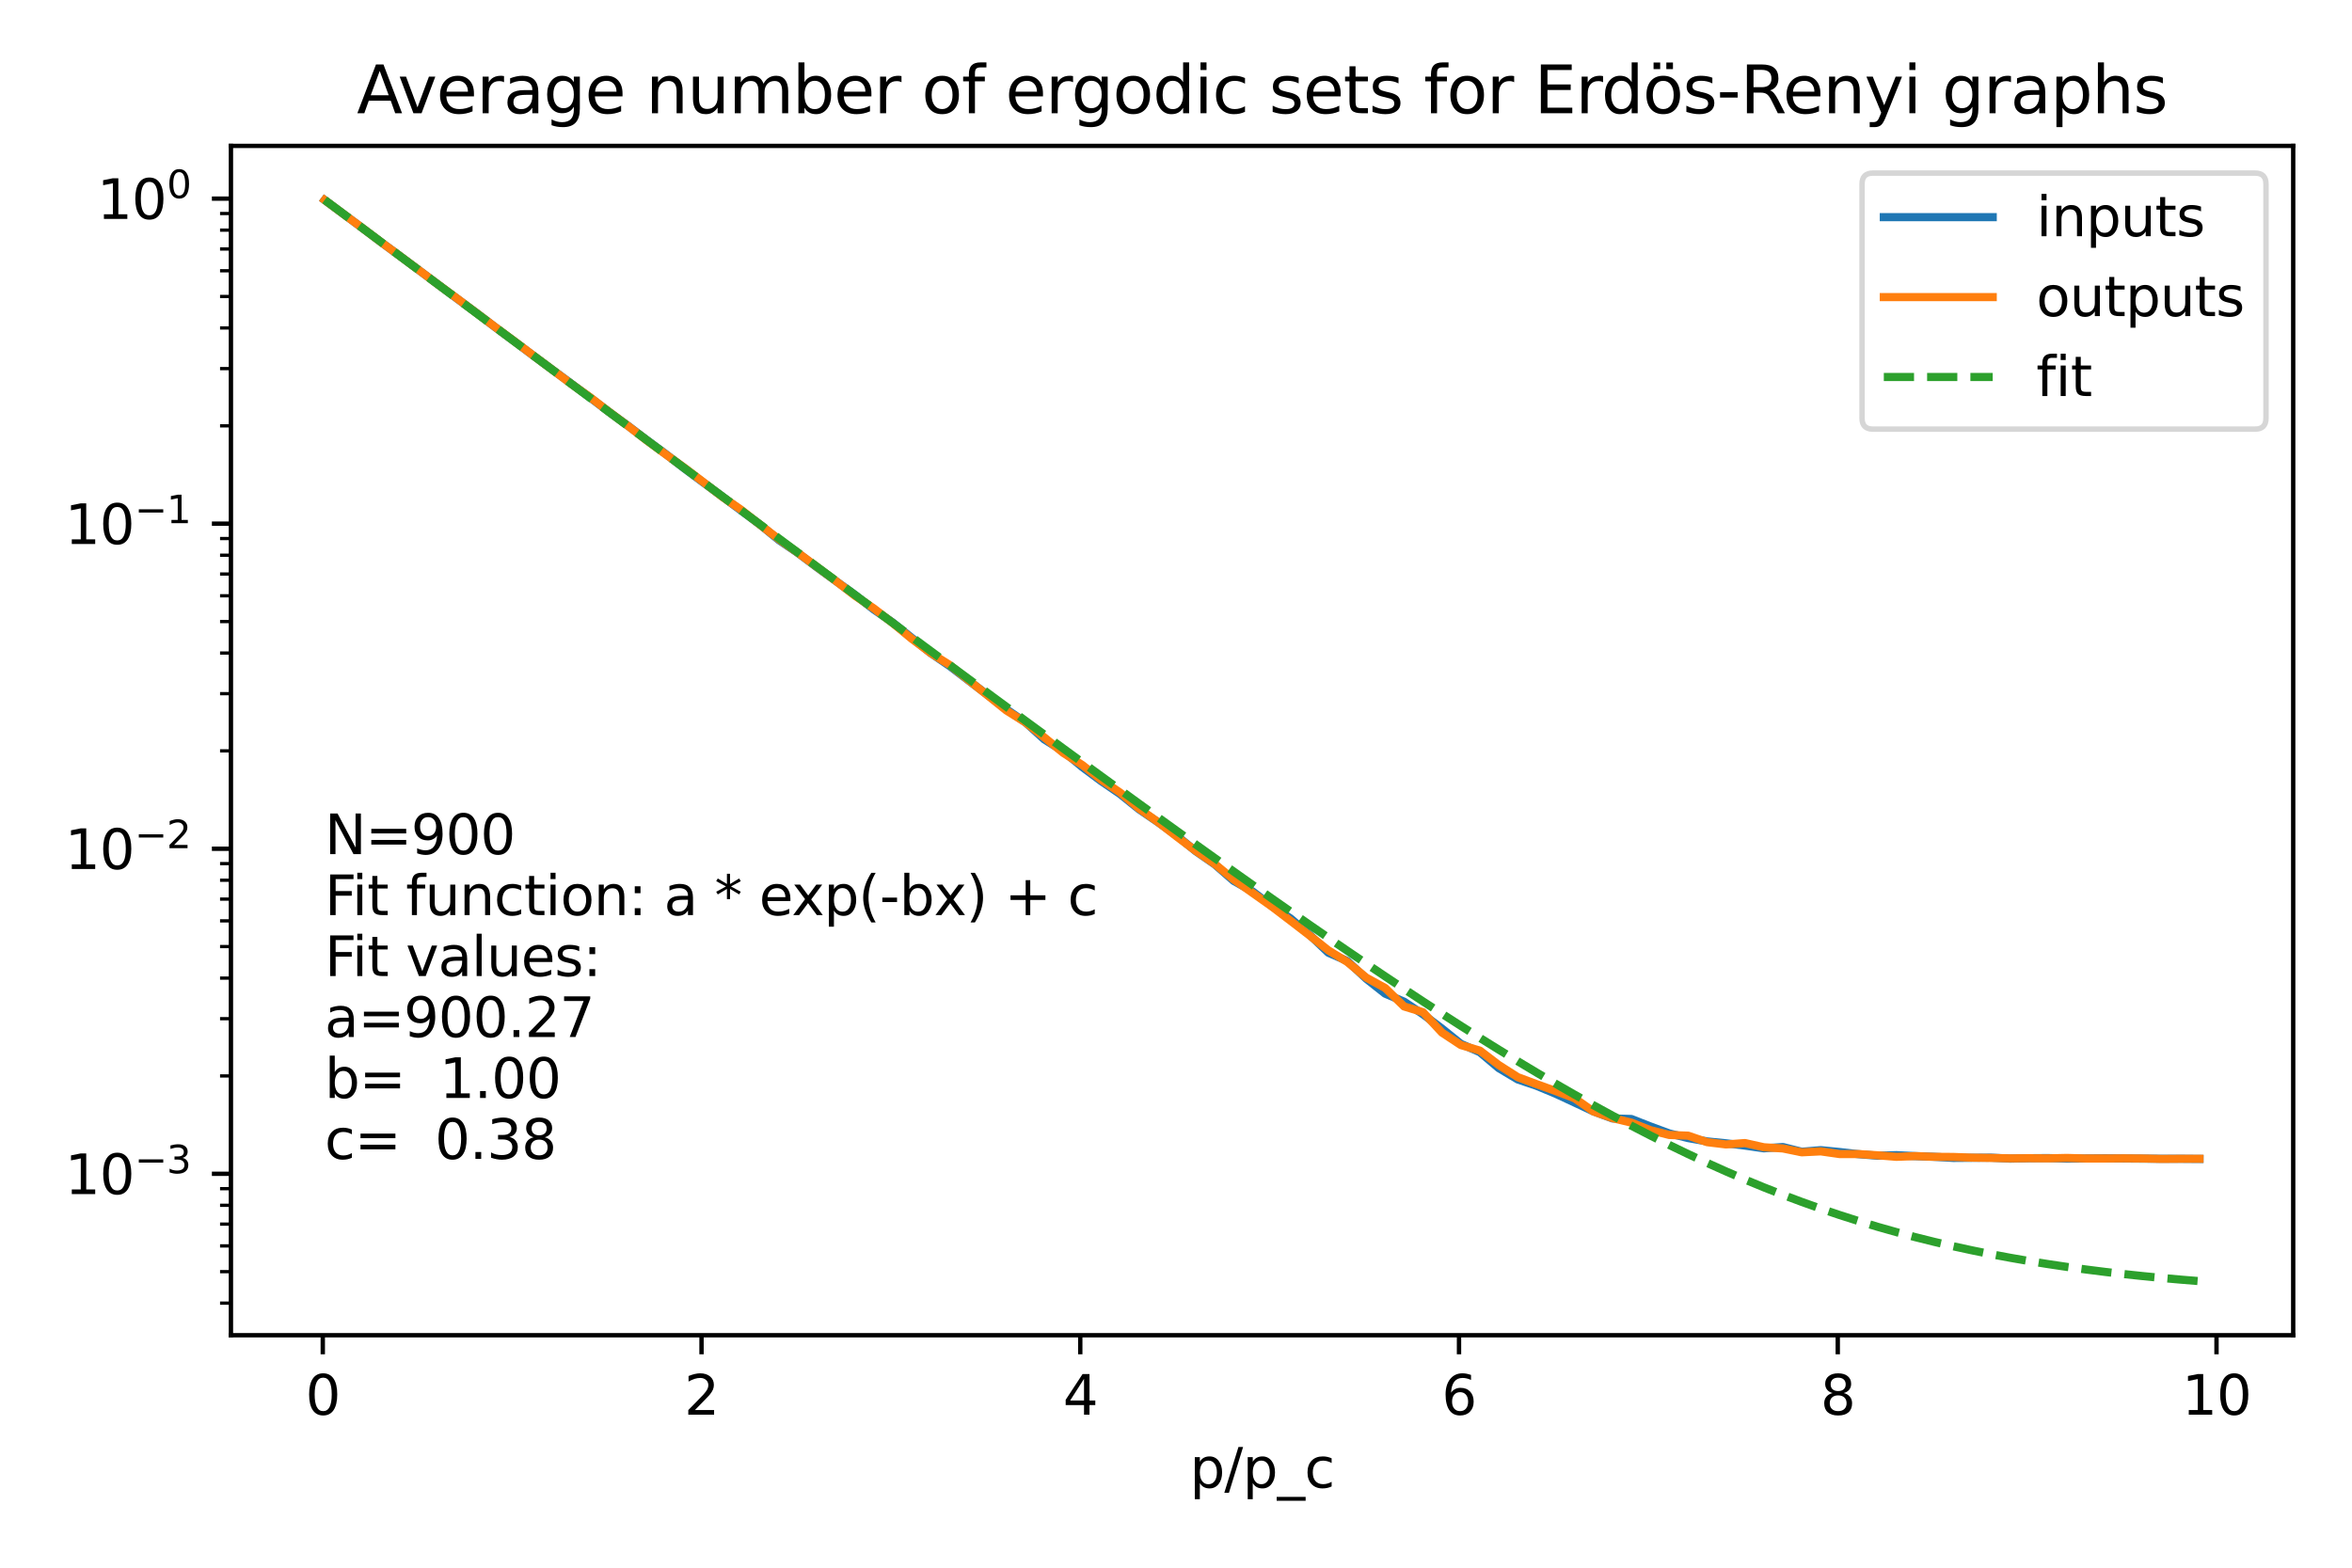 <?xml version="1.0" encoding="utf-8" standalone="no"?>
<!DOCTYPE svg PUBLIC "-//W3C//DTD SVG 1.1//EN"
  "http://www.w3.org/Graphics/SVG/1.1/DTD/svg11.dtd">
<svg height="288pt" version="1.1" viewBox="0 0 432 288" width="432pt" xmlns="http://www.w3.org/2000/svg" xmlns:xlink="http://www.w3.org/1999/xlink">
 <defs>
  <style type="text/css">*{stroke-linecap:butt;stroke-linejoin:round;}</style>
 </defs>
 <g id="figure_1">
  <g id="patch_1">
   <path d="M 0 288 
L 432 288 
L 432 0 
L 0 0 
z
" style="fill:#ffffff;"/>
  </g>
  <g id="axes_1">
   <g id="patch_2">
    <path d="M 42.417 245.294 
L 421.2 245.294 
L 421.2 26.8 
L 42.417 26.8 
z
" style="fill:#ffffff;"/>
   </g>
   <g id="matplotlib.axis_1">
    <g id="xtick_1">
     <g id="line2d_1">
      <defs>
       <path d="M 0 0 
L 0 3.5 
" id="m493c28332c" style="stroke:#000000;stroke-width:0.8;"/>
      </defs>
      <g>
       <use style="stroke:#000000;stroke-width:0.8;" x="59.286" xlink:href="#m493c28332c" y="245.294"/>
      </g>
     </g>
     <g id="text_1">
      <!-- 0 -->
      <g transform="translate(56.105 259.892)scale(0.1 -0.1)">
       <defs>
        <path d="M 2034 4250 
Q 1547 4250 1301 3770 
Q 1056 3291 1056 2328 
Q 1056 1369 1301 889 
Q 1547 409 2034 409 
Q 2525 409 2770 889 
Q 3016 1369 3016 2328 
Q 3016 3291 2770 3770 
Q 2525 4250 2034 4250 
z
M 2034 4750 
Q 2819 4750 3233 4129 
Q 3647 3509 3647 2328 
Q 3647 1150 3233 529 
Q 2819 -91 2034 -91 
Q 1250 -91 836 529 
Q 422 1150 422 2328 
Q 422 3509 836 4129 
Q 1250 4750 2034 4750 
z
" id="DejaVuSans-30" transform="scale(0.016)"/>
       </defs>
       <use xlink:href="#DejaVuSans-30"/>
      </g>
     </g>
    </g>
    <g id="xtick_2">
     <g id="line2d_2">
      <g>
       <use style="stroke:#000000;stroke-width:0.8;" x="128.852" xlink:href="#m493c28332c" y="245.294"/>
      </g>
     </g>
     <g id="text_2">
      <!-- 2 -->
      <g transform="translate(125.67 259.892)scale(0.1 -0.1)">
       <defs>
        <path d="M 1228 531 
L 3431 531 
L 3431 0 
L 469 0 
L 469 531 
Q 828 903 1448 1529 
Q 2069 2156 2228 2338 
Q 2531 2678 2651 2914 
Q 2772 3150 2772 3378 
Q 2772 3750 2511 3984 
Q 2250 4219 1831 4219 
Q 1534 4219 1204 4116 
Q 875 4013 500 3803 
L 500 4441 
Q 881 4594 1212 4672 
Q 1544 4750 1819 4750 
Q 2544 4750 2975 4387 
Q 3406 4025 3406 3419 
Q 3406 3131 3298 2873 
Q 3191 2616 2906 2266 
Q 2828 2175 2409 1742 
Q 1991 1309 1228 531 
z
" id="DejaVuSans-32" transform="scale(0.016)"/>
       </defs>
       <use xlink:href="#DejaVuSans-32"/>
      </g>
     </g>
    </g>
    <g id="xtick_3">
     <g id="line2d_3">
      <g>
       <use style="stroke:#000000;stroke-width:0.8;" x="198.417" xlink:href="#m493c28332c" y="245.294"/>
      </g>
     </g>
     <g id="text_3">
      <!-- 4 -->
      <g transform="translate(195.236 259.892)scale(0.1 -0.1)">
       <defs>
        <path d="M 2419 4116 
L 825 1625 
L 2419 1625 
L 2419 4116 
z
M 2253 4666 
L 3047 4666 
L 3047 1625 
L 3713 1625 
L 3713 1100 
L 3047 1100 
L 3047 0 
L 2419 0 
L 2419 1100 
L 313 1100 
L 313 1709 
L 2253 4666 
z
" id="DejaVuSans-34" transform="scale(0.016)"/>
       </defs>
       <use xlink:href="#DejaVuSans-34"/>
      </g>
     </g>
    </g>
    <g id="xtick_4">
     <g id="line2d_4">
      <g>
       <use style="stroke:#000000;stroke-width:0.8;" x="267.982" xlink:href="#m493c28332c" y="245.294"/>
      </g>
     </g>
     <g id="text_4">
      <!-- 6 -->
      <g transform="translate(264.801 259.892)scale(0.1 -0.1)">
       <defs>
        <path d="M 2113 2584 
Q 1688 2584 1439 2293 
Q 1191 2003 1191 1497 
Q 1191 994 1439 701 
Q 1688 409 2113 409 
Q 2538 409 2786 701 
Q 3034 994 3034 1497 
Q 3034 2003 2786 2293 
Q 2538 2584 2113 2584 
z
M 3366 4563 
L 3366 3988 
Q 3128 4100 2886 4159 
Q 2644 4219 2406 4219 
Q 1781 4219 1451 3797 
Q 1122 3375 1075 2522 
Q 1259 2794 1537 2939 
Q 1816 3084 2150 3084 
Q 2853 3084 3261 2657 
Q 3669 2231 3669 1497 
Q 3669 778 3244 343 
Q 2819 -91 2113 -91 
Q 1303 -91 875 529 
Q 447 1150 447 2328 
Q 447 3434 972 4092 
Q 1497 4750 2381 4750 
Q 2619 4750 2861 4703 
Q 3103 4656 3366 4563 
z
" id="DejaVuSans-36" transform="scale(0.016)"/>
       </defs>
       <use xlink:href="#DejaVuSans-36"/>
      </g>
     </g>
    </g>
    <g id="xtick_5">
     <g id="line2d_5">
      <g>
       <use style="stroke:#000000;stroke-width:0.8;" x="337.548" xlink:href="#m493c28332c" y="245.294"/>
      </g>
     </g>
     <g id="text_5">
      <!-- 8 -->
      <g transform="translate(334.366 259.892)scale(0.1 -0.1)">
       <defs>
        <path d="M 2034 2216 
Q 1584 2216 1326 1975 
Q 1069 1734 1069 1313 
Q 1069 891 1326 650 
Q 1584 409 2034 409 
Q 2484 409 2743 651 
Q 3003 894 3003 1313 
Q 3003 1734 2745 1975 
Q 2488 2216 2034 2216 
z
M 1403 2484 
Q 997 2584 770 2862 
Q 544 3141 544 3541 
Q 544 4100 942 4425 
Q 1341 4750 2034 4750 
Q 2731 4750 3128 4425 
Q 3525 4100 3525 3541 
Q 3525 3141 3298 2862 
Q 3072 2584 2669 2484 
Q 3125 2378 3379 2068 
Q 3634 1759 3634 1313 
Q 3634 634 3220 271 
Q 2806 -91 2034 -91 
Q 1263 -91 848 271 
Q 434 634 434 1313 
Q 434 1759 690 2068 
Q 947 2378 1403 2484 
z
M 1172 3481 
Q 1172 3119 1398 2916 
Q 1625 2713 2034 2713 
Q 2441 2713 2670 2916 
Q 2900 3119 2900 3481 
Q 2900 3844 2670 4047 
Q 2441 4250 2034 4250 
Q 1625 4250 1398 4047 
Q 1172 3844 1172 3481 
z
" id="DejaVuSans-38" transform="scale(0.016)"/>
       </defs>
       <use xlink:href="#DejaVuSans-38"/>
      </g>
     </g>
    </g>
    <g id="xtick_6">
     <g id="line2d_6">
      <g>
       <use style="stroke:#000000;stroke-width:0.8;" x="407.113" xlink:href="#m493c28332c" y="245.294"/>
      </g>
     </g>
     <g id="text_6">
      <!-- 10 -->
      <g transform="translate(400.751 259.892)scale(0.1 -0.1)">
       <defs>
        <path d="M 794 531 
L 1825 531 
L 1825 4091 
L 703 3866 
L 703 4441 
L 1819 4666 
L 2450 4666 
L 2450 531 
L 3481 531 
L 3481 0 
L 794 0 
L 794 531 
z
" id="DejaVuSans-31" transform="scale(0.016)"/>
       </defs>
       <use xlink:href="#DejaVuSans-31"/>
       <use x="63.623" xlink:href="#DejaVuSans-30"/>
      </g>
     </g>
    </g>
    <g id="text_7">
     <!-- p/p_c -->
     <g transform="translate(218.526 273.292)scale(0.1 -0.1)">
      <defs>
       <path d="M 1159 525 
L 1159 -1331 
L 581 -1331 
L 581 3500 
L 1159 3500 
L 1159 2969 
Q 1341 3281 1617 3432 
Q 1894 3584 2278 3584 
Q 2916 3584 3314 3078 
Q 3713 2572 3713 1747 
Q 3713 922 3314 415 
Q 2916 -91 2278 -91 
Q 1894 -91 1617 61 
Q 1341 213 1159 525 
z
M 3116 1747 
Q 3116 2381 2855 2742 
Q 2594 3103 2138 3103 
Q 1681 3103 1420 2742 
Q 1159 2381 1159 1747 
Q 1159 1113 1420 752 
Q 1681 391 2138 391 
Q 2594 391 2855 752 
Q 3116 1113 3116 1747 
z
" id="DejaVuSans-70" transform="scale(0.016)"/>
       <path d="M 1625 4666 
L 2156 4666 
L 531 -594 
L 0 -594 
L 1625 4666 
z
" id="DejaVuSans-2f" transform="scale(0.016)"/>
       <path d="M 3263 -1063 
L 3263 -1509 
L -63 -1509 
L -63 -1063 
L 3263 -1063 
z
" id="DejaVuSans-5f" transform="scale(0.016)"/>
       <path d="M 3122 3366 
L 3122 2828 
Q 2878 2963 2633 3030 
Q 2388 3097 2138 3097 
Q 1578 3097 1268 2742 
Q 959 2388 959 1747 
Q 959 1106 1268 751 
Q 1578 397 2138 397 
Q 2388 397 2633 464 
Q 2878 531 3122 666 
L 3122 134 
Q 2881 22 2623 -34 
Q 2366 -91 2075 -91 
Q 1284 -91 818 406 
Q 353 903 353 1747 
Q 353 2603 823 3093 
Q 1294 3584 2113 3584 
Q 2378 3584 2631 3529 
Q 2884 3475 3122 3366 
z
" id="DejaVuSans-63" transform="scale(0.016)"/>
      </defs>
      <use xlink:href="#DejaVuSans-70"/>
      <use x="63.477" xlink:href="#DejaVuSans-2f"/>
      <use x="97.168" xlink:href="#DejaVuSans-70"/>
      <use x="160.645" xlink:href="#DejaVuSans-5f"/>
      <use x="210.645" xlink:href="#DejaVuSans-63"/>
     </g>
    </g>
   </g>
   <g id="matplotlib.axis_2">
    <g id="ytick_1">
     <g id="line2d_7">
      <defs>
       <path d="M 0 0 
L -3.5 0 
" id="ma9d74f4215" style="stroke:#000000;stroke-width:0.8;"/>
      </defs>
      <g>
       <use style="stroke:#000000;stroke-width:0.8;" x="42.417" xlink:href="#ma9d74f4215" y="215.637"/>
      </g>
     </g>
     <g id="text_8">
      <!-- $\mathdefault{10^{-3}}$ -->
      <g transform="translate(11.917 219.437)scale(0.1 -0.1)">
       <defs>
        <path d="M 678 2272 
L 4684 2272 
L 4684 1741 
L 678 1741 
L 678 2272 
z
" id="DejaVuSans-2212" transform="scale(0.016)"/>
        <path d="M 2597 2516 
Q 3050 2419 3304 2112 
Q 3559 1806 3559 1356 
Q 3559 666 3084 287 
Q 2609 -91 1734 -91 
Q 1441 -91 1130 -33 
Q 819 25 488 141 
L 488 750 
Q 750 597 1062 519 
Q 1375 441 1716 441 
Q 2309 441 2620 675 
Q 2931 909 2931 1356 
Q 2931 1769 2642 2001 
Q 2353 2234 1838 2234 
L 1294 2234 
L 1294 2753 
L 1863 2753 
Q 2328 2753 2575 2939 
Q 2822 3125 2822 3475 
Q 2822 3834 2567 4026 
Q 2313 4219 1838 4219 
Q 1578 4219 1281 4162 
Q 984 4106 628 3988 
L 628 4550 
Q 988 4650 1302 4700 
Q 1616 4750 1894 4750 
Q 2613 4750 3031 4423 
Q 3450 4097 3450 3541 
Q 3450 3153 3228 2886 
Q 3006 2619 2597 2516 
z
" id="DejaVuSans-33" transform="scale(0.016)"/>
       </defs>
       <use transform="translate(0 0.766)" xlink:href="#DejaVuSans-31"/>
       <use transform="translate(63.623 0.766)" xlink:href="#DejaVuSans-30"/>
       <use transform="translate(128.203 39.047)scale(0.7)" xlink:href="#DejaVuSans-2212"/>
       <use transform="translate(186.855 39.047)scale(0.7)" xlink:href="#DejaVuSans-33"/>
      </g>
     </g>
    </g>
    <g id="ytick_2">
     <g id="line2d_8">
      <g>
       <use style="stroke:#000000;stroke-width:0.8;" x="42.417" xlink:href="#ma9d74f4215" y="155.922"/>
      </g>
     </g>
     <g id="text_9">
      <!-- $\mathdefault{10^{-2}}$ -->
      <g transform="translate(11.917 159.721)scale(0.1 -0.1)">
       <use transform="translate(0 0.766)" xlink:href="#DejaVuSans-31"/>
       <use transform="translate(63.623 0.766)" xlink:href="#DejaVuSans-30"/>
       <use transform="translate(128.203 39.047)scale(0.7)" xlink:href="#DejaVuSans-2212"/>
       <use transform="translate(186.855 39.047)scale(0.7)" xlink:href="#DejaVuSans-32"/>
      </g>
     </g>
    </g>
    <g id="ytick_3">
     <g id="line2d_9">
      <g>
       <use style="stroke:#000000;stroke-width:0.8;" x="42.417" xlink:href="#ma9d74f4215" y="96.206"/>
      </g>
     </g>
     <g id="text_10">
      <!-- $\mathdefault{10^{-1}}$ -->
      <g transform="translate(11.917 100.005)scale(0.1 -0.1)">
       <use transform="translate(0 0.684)" xlink:href="#DejaVuSans-31"/>
       <use transform="translate(63.623 0.684)" xlink:href="#DejaVuSans-30"/>
       <use transform="translate(128.203 38.966)scale(0.7)" xlink:href="#DejaVuSans-2212"/>
       <use transform="translate(186.855 38.966)scale(0.7)" xlink:href="#DejaVuSans-31"/>
      </g>
     </g>
    </g>
    <g id="ytick_4">
     <g id="line2d_10">
      <g>
       <use style="stroke:#000000;stroke-width:0.8;" x="42.417" xlink:href="#ma9d74f4215" y="36.49"/>
      </g>
     </g>
     <g id="text_11">
      <!-- $\mathdefault{10^{0}}$ -->
      <g transform="translate(17.817 40.29)scale(0.1 -0.1)">
       <use transform="translate(0 0.766)" xlink:href="#DejaVuSans-31"/>
       <use transform="translate(63.623 0.766)" xlink:href="#DejaVuSans-30"/>
       <use transform="translate(128.203 39.047)scale(0.7)" xlink:href="#DejaVuSans-30"/>
      </g>
     </g>
    </g>
    <g id="ytick_5">
     <g id="line2d_11">
      <defs>
       <path d="M 0 0 
L -2 0 
" id="m71380d492d" style="stroke:#000000;stroke-width:0.6;"/>
      </defs>
      <g>
       <use style="stroke:#000000;stroke-width:0.6;" x="42.417" xlink:href="#m71380d492d" y="239.401"/>
      </g>
     </g>
    </g>
    <g id="ytick_6">
     <g id="line2d_12">
      <g>
       <use style="stroke:#000000;stroke-width:0.6;" x="42.417" xlink:href="#m71380d492d" y="233.613"/>
      </g>
     </g>
    </g>
    <g id="ytick_7">
     <g id="line2d_13">
      <g>
       <use style="stroke:#000000;stroke-width:0.6;" x="42.417" xlink:href="#m71380d492d" y="228.885"/>
      </g>
     </g>
    </g>
    <g id="ytick_8">
     <g id="line2d_14">
      <g>
       <use style="stroke:#000000;stroke-width:0.6;" x="42.417" xlink:href="#m71380d492d" y="224.887"/>
      </g>
     </g>
    </g>
    <g id="ytick_9">
     <g id="line2d_15">
      <g>
       <use style="stroke:#000000;stroke-width:0.6;" x="42.417" xlink:href="#m71380d492d" y="221.424"/>
      </g>
     </g>
    </g>
    <g id="ytick_10">
     <g id="line2d_16">
      <g>
       <use style="stroke:#000000;stroke-width:0.6;" x="42.417" xlink:href="#m71380d492d" y="218.37"/>
      </g>
     </g>
    </g>
    <g id="ytick_11">
     <g id="line2d_17">
      <g>
       <use style="stroke:#000000;stroke-width:0.6;" x="42.417" xlink:href="#m71380d492d" y="197.661"/>
      </g>
     </g>
    </g>
    <g id="ytick_12">
     <g id="line2d_18">
      <g>
       <use style="stroke:#000000;stroke-width:0.6;" x="42.417" xlink:href="#m71380d492d" y="187.146"/>
      </g>
     </g>
    </g>
    <g id="ytick_13">
     <g id="line2d_19">
      <g>
       <use style="stroke:#000000;stroke-width:0.6;" x="42.417" xlink:href="#m71380d492d" y="179.685"/>
      </g>
     </g>
    </g>
    <g id="ytick_14">
     <g id="line2d_20">
      <g>
       <use style="stroke:#000000;stroke-width:0.6;" x="42.417" xlink:href="#m71380d492d" y="173.898"/>
      </g>
     </g>
    </g>
    <g id="ytick_15">
     <g id="line2d_21">
      <g>
       <use style="stroke:#000000;stroke-width:0.6;" x="42.417" xlink:href="#m71380d492d" y="169.17"/>
      </g>
     </g>
    </g>
    <g id="ytick_16">
     <g id="line2d_22">
      <g>
       <use style="stroke:#000000;stroke-width:0.6;" x="42.417" xlink:href="#m71380d492d" y="165.172"/>
      </g>
     </g>
    </g>
    <g id="ytick_17">
     <g id="line2d_23">
      <g>
       <use style="stroke:#000000;stroke-width:0.6;" x="42.417" xlink:href="#m71380d492d" y="161.709"/>
      </g>
     </g>
    </g>
    <g id="ytick_18">
     <g id="line2d_24">
      <g>
       <use style="stroke:#000000;stroke-width:0.6;" x="42.417" xlink:href="#m71380d492d" y="158.654"/>
      </g>
     </g>
    </g>
    <g id="ytick_19">
     <g id="line2d_25">
      <g>
       <use style="stroke:#000000;stroke-width:0.6;" x="42.417" xlink:href="#m71380d492d" y="137.945"/>
      </g>
     </g>
    </g>
    <g id="ytick_20">
     <g id="line2d_26">
      <g>
       <use style="stroke:#000000;stroke-width:0.6;" x="42.417" xlink:href="#m71380d492d" y="127.43"/>
      </g>
     </g>
    </g>
    <g id="ytick_21">
     <g id="line2d_27">
      <g>
       <use style="stroke:#000000;stroke-width:0.6;" x="42.417" xlink:href="#m71380d492d" y="119.969"/>
      </g>
     </g>
    </g>
    <g id="ytick_22">
     <g id="line2d_28">
      <g>
       <use style="stroke:#000000;stroke-width:0.6;" x="42.417" xlink:href="#m71380d492d" y="114.182"/>
      </g>
     </g>
    </g>
    <g id="ytick_23">
     <g id="line2d_29">
      <g>
       <use style="stroke:#000000;stroke-width:0.6;" x="42.417" xlink:href="#m71380d492d" y="109.454"/>
      </g>
     </g>
    </g>
    <g id="ytick_24">
     <g id="line2d_30">
      <g>
       <use style="stroke:#000000;stroke-width:0.6;" x="42.417" xlink:href="#m71380d492d" y="105.456"/>
      </g>
     </g>
    </g>
    <g id="ytick_25">
     <g id="line2d_31">
      <g>
       <use style="stroke:#000000;stroke-width:0.6;" x="42.417" xlink:href="#m71380d492d" y="101.993"/>
      </g>
     </g>
    </g>
    <g id="ytick_26">
     <g id="line2d_32">
      <g>
       <use style="stroke:#000000;stroke-width:0.6;" x="42.417" xlink:href="#m71380d492d" y="98.938"/>
      </g>
     </g>
    </g>
    <g id="ytick_27">
     <g id="line2d_33">
      <g>
       <use style="stroke:#000000;stroke-width:0.6;" x="42.417" xlink:href="#m71380d492d" y="78.23"/>
      </g>
     </g>
    </g>
    <g id="ytick_28">
     <g id="line2d_34">
      <g>
       <use style="stroke:#000000;stroke-width:0.6;" x="42.417" xlink:href="#m71380d492d" y="67.714"/>
      </g>
     </g>
    </g>
    <g id="ytick_29">
     <g id="line2d_35">
      <g>
       <use style="stroke:#000000;stroke-width:0.6;" x="42.417" xlink:href="#m71380d492d" y="60.254"/>
      </g>
     </g>
    </g>
    <g id="ytick_30">
     <g id="line2d_36">
      <g>
       <use style="stroke:#000000;stroke-width:0.6;" x="42.417" xlink:href="#m71380d492d" y="54.467"/>
      </g>
     </g>
    </g>
    <g id="ytick_31">
     <g id="line2d_37">
      <g>
       <use style="stroke:#000000;stroke-width:0.6;" x="42.417" xlink:href="#m71380d492d" y="49.738"/>
      </g>
     </g>
    </g>
    <g id="ytick_32">
     <g id="line2d_38">
      <g>
       <use style="stroke:#000000;stroke-width:0.6;" x="42.417" xlink:href="#m71380d492d" y="45.74"/>
      </g>
     </g>
    </g>
    <g id="ytick_33">
     <g id="line2d_39">
      <g>
       <use style="stroke:#000000;stroke-width:0.6;" x="42.417" xlink:href="#m71380d492d" y="42.277"/>
      </g>
     </g>
    </g>
    <g id="ytick_34">
     <g id="line2d_40">
      <g>
       <use style="stroke:#000000;stroke-width:0.6;" x="42.417" xlink:href="#m71380d492d" y="39.223"/>
      </g>
     </g>
    </g>
   </g>
   <g id="line2d_41">
    <path clip-path="url(#p2b613b900a)" d="M 59.634 36.751 
L 63.112 39.331 
L 66.591 41.918 
L 70.069 44.543 
L 73.547 47.102 
L 77.025 49.695 
L 80.504 52.301 
L 83.982 54.886 
L 87.46 57.447 
L 90.939 60.103 
L 94.417 62.669 
L 97.895 65.288 
L 101.373 67.856 
L 104.852 70.42 
L 108.33 73.004 
L 111.808 75.641 
L 115.286 78.173 
L 118.765 80.809 
L 122.243 83.377 
L 125.721 86.075 
L 129.199 88.661 
L 132.678 91.222 
L 136.156 93.821 
L 139.634 96.409 
L 143.113 99.259 
L 146.591 101.615 
L 150.069 104.236 
L 153.547 106.757 
L 157.026 109.273 
L 160.504 111.984 
L 163.982 114.372 
L 167.46 117.178 
L 170.939 119.979 
L 174.417 122.355 
L 177.895 125.012 
L 181.373 127.652 
L 184.852 130.304 
L 188.33 132.685 
L 191.808 135.838 
L 195.287 138.019 
L 198.765 140.897 
L 202.243 143.487 
L 205.721 145.864 
L 209.2 148.669 
L 212.678 151.042 
L 216.156 153.536 
L 219.634 156.378 
L 223.113 158.792 
L 226.591 161.824 
L 230.069 163.77 
L 233.547 166.415 
L 237.026 168.722 
L 240.504 171.7 
L 243.982 175.023 
L 247.461 176.547 
L 250.939 179.8 
L 254.417 182.546 
L 257.895 184.019 
L 261.374 186.342 
L 264.852 188.966 
L 268.33 191.771 
L 271.808 193.295 
L 275.287 196.232 
L 278.765 198.303 
L 282.243 199.481 
L 285.721 200.927 
L 289.2 202.546 
L 292.678 204.179 
L 296.156 205.47 
L 299.635 205.568 
L 303.113 206.932 
L 306.591 208.22 
L 310.069 209.078 
L 313.548 209.689 
L 317.026 210.035 
L 320.504 210.457 
L 323.982 210.957 
L 327.461 210.718 
L 330.939 211.59 
L 334.417 211.296 
L 337.896 211.64 
L 341.374 212.038 
L 344.852 212.315 
L 348.33 212.214 
L 351.809 212.391 
L 355.287 212.519 
L 358.765 212.724 
L 362.243 212.698 
L 365.722 212.672 
L 369.2 212.853 
L 372.678 212.776 
L 376.156 212.75 
L 379.635 212.853 
L 383.113 212.827 
L 386.591 212.801 
L 390.07 212.827 
L 393.548 212.853 
L 397.026 212.879 
L 400.504 212.879 
L 403.983 212.905 
" style="fill:none;stroke:#1f77b4;stroke-linecap:square;stroke-width:1.5;"/>
   </g>
   <g id="line2d_42">
    <path clip-path="url(#p2b613b900a)" d="M 59.634 36.751 
L 63.112 39.336 
L 66.591 41.91 
L 70.069 44.537 
L 73.547 47.099 
L 77.025 49.688 
L 80.504 52.295 
L 83.982 54.851 
L 87.46 57.455 
L 90.939 60.077 
L 94.417 62.642 
L 97.895 65.265 
L 101.373 67.867 
L 104.852 70.476 
L 108.33 72.936 
L 111.808 75.608 
L 115.286 78.199 
L 118.765 80.892 
L 122.243 83.45 
L 125.721 85.936 
L 129.199 88.582 
L 132.678 91.282 
L 136.156 93.674 
L 139.634 96.423 
L 143.113 99.109 
L 146.591 101.581 
L 150.069 104.167 
L 153.547 106.747 
L 157.026 109.439 
L 160.504 111.78 
L 163.982 114.482 
L 167.46 117.347 
L 170.939 119.968 
L 174.417 122.16 
L 177.895 124.954 
L 181.373 127.73 
L 184.852 130.525 
L 188.33 132.707 
L 191.808 135.471 
L 195.287 138.307 
L 198.765 140.528 
L 202.243 143.249 
L 205.721 145.601 
L 209.2 148.537 
L 212.678 151.011 
L 216.156 153.705 
L 219.634 156.322 
L 223.113 158.721 
L 226.591 161.576 
L 230.069 164.04 
L 233.547 166.498 
L 237.026 169.146 
L 240.504 171.827 
L 243.982 174.593 
L 247.461 176.72 
L 250.939 179.599 
L 254.417 181.505 
L 257.895 184.893 
L 261.374 185.963 
L 264.852 189.697 
L 268.33 191.99 
L 271.808 193.005 
L 275.287 195.665 
L 278.765 197.878 
L 282.243 199.174 
L 285.721 200.426 
L 289.2 201.758 
L 292.678 204.197 
L 296.156 205.412 
L 299.635 206.241 
L 303.113 207.621 
L 306.591 208.503 
L 310.069 208.634 
L 313.548 209.827 
L 317.026 210.245 
L 320.504 209.989 
L 323.982 210.765 
L 327.461 210.981 
L 330.939 211.689 
L 334.417 211.516 
L 337.896 212.013 
L 341.374 212.013 
L 344.852 212.239 
L 348.33 212.519 
L 351.809 212.391 
L 355.287 212.519 
L 358.765 212.544 
L 362.243 212.672 
L 365.722 212.724 
L 369.2 212.801 
L 372.678 212.776 
L 376.156 212.801 
L 379.635 212.724 
L 383.113 212.827 
L 386.591 212.827 
L 390.07 212.801 
L 393.548 212.827 
L 397.026 212.905 
L 400.504 212.879 
L 403.983 212.879 
" style="fill:none;stroke:#ff7f0e;stroke-linecap:square;stroke-width:1.5;"/>
   </g>
   <g id="line2d_43">
    <path clip-path="url(#p2b613b900a)" d="M 59.634 36.732 
L 63.112 39.328 
L 66.591 41.924 
L 70.069 44.52 
L 73.547 47.116 
L 77.025 49.711 
L 80.504 52.307 
L 83.982 54.902 
L 87.46 57.497 
L 90.939 60.092 
L 94.417 62.687 
L 97.895 65.281 
L 101.373 67.875 
L 104.852 70.468 
L 108.33 73.062 
L 111.808 75.654 
L 115.286 78.246 
L 118.765 80.838 
L 122.243 83.429 
L 125.721 86.02 
L 129.199 88.609 
L 132.678 91.198 
L 136.156 93.786 
L 139.634 96.373 
L 143.113 98.959 
L 146.591 101.544 
L 150.069 104.127 
L 153.547 106.709 
L 157.026 109.289 
L 160.504 111.868 
L 163.982 114.444 
L 167.46 117.018 
L 170.939 119.59 
L 174.417 122.16 
L 177.895 124.726 
L 181.373 127.289 
L 184.852 129.849 
L 188.33 132.404 
L 191.808 134.955 
L 195.287 137.502 
L 198.765 140.043 
L 202.243 142.579 
L 205.721 145.108 
L 209.2 147.63 
L 212.678 150.144 
L 216.156 152.651 
L 219.634 155.147 
L 223.113 157.634 
L 226.591 160.11 
L 230.069 162.573 
L 233.547 165.023 
L 237.026 167.459 
L 240.504 169.878 
L 243.982 172.281 
L 247.461 174.664 
L 250.939 177.027 
L 254.417 179.368 
L 257.895 181.684 
L 261.374 183.975 
L 264.852 186.237 
L 268.33 188.469 
L 271.808 190.669 
L 275.287 192.833 
L 278.765 194.96 
L 282.243 197.048 
L 285.721 199.093 
L 289.2 201.093 
L 292.678 203.046 
L 296.156 204.949 
L 299.635 206.801 
L 303.113 208.597 
L 306.591 210.338 
L 310.069 212.019 
L 313.548 213.641 
L 317.026 215.201 
L 320.504 216.698 
L 323.982 218.131 
L 327.461 219.499 
L 330.939 220.803 
L 334.417 222.041 
L 337.896 223.215 
L 341.374 224.325 
L 344.852 225.372 
L 348.33 226.356 
L 351.809 227.28 
L 355.287 228.146 
L 358.765 228.955 
L 362.243 229.709 
L 365.722 230.41 
L 369.2 231.062 
L 372.678 231.666 
L 376.156 232.225 
L 379.635 232.741 
L 383.113 233.216 
L 386.591 233.655 
L 390.07 234.058 
L 393.548 234.428 
L 397.026 234.767 
L 400.504 235.078 
L 403.983 235.362 
" style="fill:none;stroke:#2ca02c;stroke-dasharray:5.55,2.4;stroke-dashoffset:0;stroke-width:1.5;"/>
   </g>
   <g id="patch_3">
    <path d="M 42.417 245.294 
L 42.417 26.8 
" style="fill:none;stroke:#000000;stroke-linecap:square;stroke-linejoin:miter;stroke-width:0.8;"/>
   </g>
   <g id="patch_4">
    <path d="M 421.2 245.294 
L 421.2 26.8 
" style="fill:none;stroke:#000000;stroke-linecap:square;stroke-linejoin:miter;stroke-width:0.8;"/>
   </g>
   <g id="patch_5">
    <path d="M 42.417 245.294 
L 421.2 245.294 
" style="fill:none;stroke:#000000;stroke-linecap:square;stroke-linejoin:miter;stroke-width:0.8;"/>
   </g>
   <g id="patch_6">
    <path d="M 42.417 26.8 
L 421.2 26.8 
" style="fill:none;stroke:#000000;stroke-linecap:square;stroke-linejoin:miter;stroke-width:0.8;"/>
   </g>
   <g id="text_12">
    <!-- N=900 -->
    <g transform="translate(59.634 156.916)scale(0.1 -0.1)">
     <defs>
      <path d="M 628 4666 
L 1478 4666 
L 3547 763 
L 3547 4666 
L 4159 4666 
L 4159 0 
L 3309 0 
L 1241 3903 
L 1241 0 
L 628 0 
L 628 4666 
z
" id="DejaVuSans-4e" transform="scale(0.016)"/>
      <path d="M 678 2906 
L 4684 2906 
L 4684 2381 
L 678 2381 
L 678 2906 
z
M 678 1631 
L 4684 1631 
L 4684 1100 
L 678 1100 
L 678 1631 
z
" id="DejaVuSans-3d" transform="scale(0.016)"/>
      <path d="M 703 97 
L 703 672 
Q 941 559 1184 500 
Q 1428 441 1663 441 
Q 2288 441 2617 861 
Q 2947 1281 2994 2138 
Q 2813 1869 2534 1725 
Q 2256 1581 1919 1581 
Q 1219 1581 811 2004 
Q 403 2428 403 3163 
Q 403 3881 828 4315 
Q 1253 4750 1959 4750 
Q 2769 4750 3195 4129 
Q 3622 3509 3622 2328 
Q 3622 1225 3098 567 
Q 2575 -91 1691 -91 
Q 1453 -91 1209 -44 
Q 966 3 703 97 
z
M 1959 2075 
Q 2384 2075 2632 2365 
Q 2881 2656 2881 3163 
Q 2881 3666 2632 3958 
Q 2384 4250 1959 4250 
Q 1534 4250 1286 3958 
Q 1038 3666 1038 3163 
Q 1038 2656 1286 2365 
Q 1534 2075 1959 2075 
z
" id="DejaVuSans-39" transform="scale(0.016)"/>
     </defs>
     <use xlink:href="#DejaVuSans-4e"/>
     <use x="74.805" xlink:href="#DejaVuSans-3d"/>
     <use x="158.594" xlink:href="#DejaVuSans-39"/>
     <use x="222.217" xlink:href="#DejaVuSans-30"/>
     <use x="285.84" xlink:href="#DejaVuSans-30"/>
    </g>
    <!-- Fit function: a * exp(-bx) + c -->
    <g transform="translate(59.634 168.114)scale(0.1 -0.1)">
     <defs>
      <path d="M 628 4666 
L 3309 4666 
L 3309 4134 
L 1259 4134 
L 1259 2759 
L 3109 2759 
L 3109 2228 
L 1259 2228 
L 1259 0 
L 628 0 
L 628 4666 
z
" id="DejaVuSans-46" transform="scale(0.016)"/>
      <path d="M 603 3500 
L 1178 3500 
L 1178 0 
L 603 0 
L 603 3500 
z
M 603 4863 
L 1178 4863 
L 1178 4134 
L 603 4134 
L 603 4863 
z
" id="DejaVuSans-69" transform="scale(0.016)"/>
      <path d="M 1172 4494 
L 1172 3500 
L 2356 3500 
L 2356 3053 
L 1172 3053 
L 1172 1153 
Q 1172 725 1289 603 
Q 1406 481 1766 481 
L 2356 481 
L 2356 0 
L 1766 0 
Q 1100 0 847 248 
Q 594 497 594 1153 
L 594 3053 
L 172 3053 
L 172 3500 
L 594 3500 
L 594 4494 
L 1172 4494 
z
" id="DejaVuSans-74" transform="scale(0.016)"/>
      <path id="DejaVuSans-20" transform="scale(0.016)"/>
      <path d="M 2375 4863 
L 2375 4384 
L 1825 4384 
Q 1516 4384 1395 4259 
Q 1275 4134 1275 3809 
L 1275 3500 
L 2222 3500 
L 2222 3053 
L 1275 3053 
L 1275 0 
L 697 0 
L 697 3053 
L 147 3053 
L 147 3500 
L 697 3500 
L 697 3744 
Q 697 4328 969 4595 
Q 1241 4863 1831 4863 
L 2375 4863 
z
" id="DejaVuSans-66" transform="scale(0.016)"/>
      <path d="M 544 1381 
L 544 3500 
L 1119 3500 
L 1119 1403 
Q 1119 906 1312 657 
Q 1506 409 1894 409 
Q 2359 409 2629 706 
Q 2900 1003 2900 1516 
L 2900 3500 
L 3475 3500 
L 3475 0 
L 2900 0 
L 2900 538 
Q 2691 219 2414 64 
Q 2138 -91 1772 -91 
Q 1169 -91 856 284 
Q 544 659 544 1381 
z
M 1991 3584 
L 1991 3584 
z
" id="DejaVuSans-75" transform="scale(0.016)"/>
      <path d="M 3513 2113 
L 3513 0 
L 2938 0 
L 2938 2094 
Q 2938 2591 2744 2837 
Q 2550 3084 2163 3084 
Q 1697 3084 1428 2787 
Q 1159 2491 1159 1978 
L 1159 0 
L 581 0 
L 581 3500 
L 1159 3500 
L 1159 2956 
Q 1366 3272 1645 3428 
Q 1925 3584 2291 3584 
Q 2894 3584 3203 3211 
Q 3513 2838 3513 2113 
z
" id="DejaVuSans-6e" transform="scale(0.016)"/>
      <path d="M 1959 3097 
Q 1497 3097 1228 2736 
Q 959 2375 959 1747 
Q 959 1119 1226 758 
Q 1494 397 1959 397 
Q 2419 397 2687 759 
Q 2956 1122 2956 1747 
Q 2956 2369 2687 2733 
Q 2419 3097 1959 3097 
z
M 1959 3584 
Q 2709 3584 3137 3096 
Q 3566 2609 3566 1747 
Q 3566 888 3137 398 
Q 2709 -91 1959 -91 
Q 1206 -91 779 398 
Q 353 888 353 1747 
Q 353 2609 779 3096 
Q 1206 3584 1959 3584 
z
" id="DejaVuSans-6f" transform="scale(0.016)"/>
      <path d="M 750 794 
L 1409 794 
L 1409 0 
L 750 0 
L 750 794 
z
M 750 3309 
L 1409 3309 
L 1409 2516 
L 750 2516 
L 750 3309 
z
" id="DejaVuSans-3a" transform="scale(0.016)"/>
      <path d="M 2194 1759 
Q 1497 1759 1228 1600 
Q 959 1441 959 1056 
Q 959 750 1161 570 
Q 1363 391 1709 391 
Q 2188 391 2477 730 
Q 2766 1069 2766 1631 
L 2766 1759 
L 2194 1759 
z
M 3341 1997 
L 3341 0 
L 2766 0 
L 2766 531 
Q 2569 213 2275 61 
Q 1981 -91 1556 -91 
Q 1019 -91 701 211 
Q 384 513 384 1019 
Q 384 1609 779 1909 
Q 1175 2209 1959 2209 
L 2766 2209 
L 2766 2266 
Q 2766 2663 2505 2880 
Q 2244 3097 1772 3097 
Q 1472 3097 1187 3025 
Q 903 2953 641 2809 
L 641 3341 
Q 956 3463 1253 3523 
Q 1550 3584 1831 3584 
Q 2591 3584 2966 3190 
Q 3341 2797 3341 1997 
z
" id="DejaVuSans-61" transform="scale(0.016)"/>
      <path d="M 3009 3897 
L 1888 3291 
L 3009 2681 
L 2828 2375 
L 1778 3009 
L 1778 1831 
L 1422 1831 
L 1422 3009 
L 372 2375 
L 191 2681 
L 1313 3291 
L 191 3897 
L 372 4206 
L 1422 3572 
L 1422 4750 
L 1778 4750 
L 1778 3572 
L 2828 4206 
L 3009 3897 
z
" id="DejaVuSans-2a" transform="scale(0.016)"/>
      <path d="M 3597 1894 
L 3597 1613 
L 953 1613 
Q 991 1019 1311 708 
Q 1631 397 2203 397 
Q 2534 397 2845 478 
Q 3156 559 3463 722 
L 3463 178 
Q 3153 47 2828 -22 
Q 2503 -91 2169 -91 
Q 1331 -91 842 396 
Q 353 884 353 1716 
Q 353 2575 817 3079 
Q 1281 3584 2069 3584 
Q 2775 3584 3186 3129 
Q 3597 2675 3597 1894 
z
M 3022 2063 
Q 3016 2534 2758 2815 
Q 2500 3097 2075 3097 
Q 1594 3097 1305 2825 
Q 1016 2553 972 2059 
L 3022 2063 
z
" id="DejaVuSans-65" transform="scale(0.016)"/>
      <path d="M 3513 3500 
L 2247 1797 
L 3578 0 
L 2900 0 
L 1881 1375 
L 863 0 
L 184 0 
L 1544 1831 
L 300 3500 
L 978 3500 
L 1906 2253 
L 2834 3500 
L 3513 3500 
z
" id="DejaVuSans-78" transform="scale(0.016)"/>
      <path d="M 1984 4856 
Q 1566 4138 1362 3434 
Q 1159 2731 1159 2009 
Q 1159 1288 1364 580 
Q 1569 -128 1984 -844 
L 1484 -844 
Q 1016 -109 783 600 
Q 550 1309 550 2009 
Q 550 2706 781 3412 
Q 1013 4119 1484 4856 
L 1984 4856 
z
" id="DejaVuSans-28" transform="scale(0.016)"/>
      <path d="M 313 2009 
L 1997 2009 
L 1997 1497 
L 313 1497 
L 313 2009 
z
" id="DejaVuSans-2d" transform="scale(0.016)"/>
      <path d="M 3116 1747 
Q 3116 2381 2855 2742 
Q 2594 3103 2138 3103 
Q 1681 3103 1420 2742 
Q 1159 2381 1159 1747 
Q 1159 1113 1420 752 
Q 1681 391 2138 391 
Q 2594 391 2855 752 
Q 3116 1113 3116 1747 
z
M 1159 2969 
Q 1341 3281 1617 3432 
Q 1894 3584 2278 3584 
Q 2916 3584 3314 3078 
Q 3713 2572 3713 1747 
Q 3713 922 3314 415 
Q 2916 -91 2278 -91 
Q 1894 -91 1617 61 
Q 1341 213 1159 525 
L 1159 0 
L 581 0 
L 581 4863 
L 1159 4863 
L 1159 2969 
z
" id="DejaVuSans-62" transform="scale(0.016)"/>
      <path d="M 513 4856 
L 1013 4856 
Q 1481 4119 1714 3412 
Q 1947 2706 1947 2009 
Q 1947 1309 1714 600 
Q 1481 -109 1013 -844 
L 513 -844 
Q 928 -128 1133 580 
Q 1338 1288 1338 2009 
Q 1338 2731 1133 3434 
Q 928 4138 513 4856 
z
" id="DejaVuSans-29" transform="scale(0.016)"/>
      <path d="M 2944 4013 
L 2944 2272 
L 4684 2272 
L 4684 1741 
L 2944 1741 
L 2944 0 
L 2419 0 
L 2419 1741 
L 678 1741 
L 678 2272 
L 2419 2272 
L 2419 4013 
L 2944 4013 
z
" id="DejaVuSans-2b" transform="scale(0.016)"/>
     </defs>
     <use xlink:href="#DejaVuSans-46"/>
     <use x="50.27" xlink:href="#DejaVuSans-69"/>
     <use x="78.053" xlink:href="#DejaVuSans-74"/>
     <use x="117.262" xlink:href="#DejaVuSans-20"/>
     <use x="149.049" xlink:href="#DejaVuSans-66"/>
     <use x="184.254" xlink:href="#DejaVuSans-75"/>
     <use x="247.633" xlink:href="#DejaVuSans-6e"/>
     <use x="311.012" xlink:href="#DejaVuSans-63"/>
     <use x="365.992" xlink:href="#DejaVuSans-74"/>
     <use x="405.201" xlink:href="#DejaVuSans-69"/>
     <use x="432.984" xlink:href="#DejaVuSans-6f"/>
     <use x="494.166" xlink:href="#DejaVuSans-6e"/>
     <use x="557.545" xlink:href="#DejaVuSans-3a"/>
     <use x="591.236" xlink:href="#DejaVuSans-20"/>
     <use x="623.023" xlink:href="#DejaVuSans-61"/>
     <use x="684.303" xlink:href="#DejaVuSans-20"/>
     <use x="716.09" xlink:href="#DejaVuSans-2a"/>
     <use x="766.09" xlink:href="#DejaVuSans-20"/>
     <use x="797.877" xlink:href="#DejaVuSans-65"/>
     <use x="857.65" xlink:href="#DejaVuSans-78"/>
     <use x="916.83" xlink:href="#DejaVuSans-70"/>
     <use x="980.307" xlink:href="#DejaVuSans-28"/>
     <use x="1019.32" xlink:href="#DejaVuSans-2d"/>
     <use x="1055.404" xlink:href="#DejaVuSans-62"/>
     <use x="1118.881" xlink:href="#DejaVuSans-78"/>
     <use x="1178.061" xlink:href="#DejaVuSans-29"/>
     <use x="1217.074" xlink:href="#DejaVuSans-20"/>
     <use x="1248.861" xlink:href="#DejaVuSans-2b"/>
     <use x="1332.65" xlink:href="#DejaVuSans-20"/>
     <use x="1364.438" xlink:href="#DejaVuSans-63"/>
    </g>
    <!-- Fit values: -->
    <g transform="translate(59.634 179.311)scale(0.1 -0.1)">
     <defs>
      <path d="M 191 3500 
L 800 3500 
L 1894 563 
L 2988 3500 
L 3597 3500 
L 2284 0 
L 1503 0 
L 191 3500 
z
" id="DejaVuSans-76" transform="scale(0.016)"/>
      <path d="M 603 4863 
L 1178 4863 
L 1178 0 
L 603 0 
L 603 4863 
z
" id="DejaVuSans-6c" transform="scale(0.016)"/>
      <path d="M 2834 3397 
L 2834 2853 
Q 2591 2978 2328 3040 
Q 2066 3103 1784 3103 
Q 1356 3103 1142 2972 
Q 928 2841 928 2578 
Q 928 2378 1081 2264 
Q 1234 2150 1697 2047 
L 1894 2003 
Q 2506 1872 2764 1633 
Q 3022 1394 3022 966 
Q 3022 478 2636 193 
Q 2250 -91 1575 -91 
Q 1294 -91 989 -36 
Q 684 19 347 128 
L 347 722 
Q 666 556 975 473 
Q 1284 391 1588 391 
Q 1994 391 2212 530 
Q 2431 669 2431 922 
Q 2431 1156 2273 1281 
Q 2116 1406 1581 1522 
L 1381 1569 
Q 847 1681 609 1914 
Q 372 2147 372 2553 
Q 372 3047 722 3315 
Q 1072 3584 1716 3584 
Q 2034 3584 2315 3537 
Q 2597 3491 2834 3397 
z
" id="DejaVuSans-73" transform="scale(0.016)"/>
     </defs>
     <use xlink:href="#DejaVuSans-46"/>
     <use x="50.27" xlink:href="#DejaVuSans-69"/>
     <use x="78.053" xlink:href="#DejaVuSans-74"/>
     <use x="117.262" xlink:href="#DejaVuSans-20"/>
     <use x="149.049" xlink:href="#DejaVuSans-76"/>
     <use x="208.229" xlink:href="#DejaVuSans-61"/>
     <use x="269.508" xlink:href="#DejaVuSans-6c"/>
     <use x="297.291" xlink:href="#DejaVuSans-75"/>
     <use x="360.67" xlink:href="#DejaVuSans-65"/>
     <use x="422.193" xlink:href="#DejaVuSans-73"/>
     <use x="474.293" xlink:href="#DejaVuSans-3a"/>
    </g>
    <!-- a=900.27 -->
    <g transform="translate(59.634 190.509)scale(0.1 -0.1)">
     <defs>
      <path d="M 684 794 
L 1344 794 
L 1344 0 
L 684 0 
L 684 794 
z
" id="DejaVuSans-2e" transform="scale(0.016)"/>
      <path d="M 525 4666 
L 3525 4666 
L 3525 4397 
L 1831 0 
L 1172 0 
L 2766 4134 
L 525 4134 
L 525 4666 
z
" id="DejaVuSans-37" transform="scale(0.016)"/>
     </defs>
     <use xlink:href="#DejaVuSans-61"/>
     <use x="61.279" xlink:href="#DejaVuSans-3d"/>
     <use x="145.068" xlink:href="#DejaVuSans-39"/>
     <use x="208.691" xlink:href="#DejaVuSans-30"/>
     <use x="272.314" xlink:href="#DejaVuSans-30"/>
     <use x="335.938" xlink:href="#DejaVuSans-2e"/>
     <use x="367.725" xlink:href="#DejaVuSans-32"/>
     <use x="431.348" xlink:href="#DejaVuSans-37"/>
    </g>
    <!-- b=  1.00 -->
    <g transform="translate(59.634 201.707)scale(0.1 -0.1)">
     <use xlink:href="#DejaVuSans-62"/>
     <use x="63.477" xlink:href="#DejaVuSans-3d"/>
     <use x="147.266" xlink:href="#DejaVuSans-20"/>
     <use x="179.053" xlink:href="#DejaVuSans-20"/>
     <use x="210.84" xlink:href="#DejaVuSans-31"/>
     <use x="274.463" xlink:href="#DejaVuSans-2e"/>
     <use x="306.25" xlink:href="#DejaVuSans-30"/>
     <use x="369.873" xlink:href="#DejaVuSans-30"/>
    </g>
    <!-- c=  0.38 -->
    <g transform="translate(59.634 212.905)scale(0.1 -0.1)">
     <use xlink:href="#DejaVuSans-63"/>
     <use x="54.98" xlink:href="#DejaVuSans-3d"/>
     <use x="138.77" xlink:href="#DejaVuSans-20"/>
     <use x="170.557" xlink:href="#DejaVuSans-20"/>
     <use x="202.344" xlink:href="#DejaVuSans-30"/>
     <use x="265.967" xlink:href="#DejaVuSans-2e"/>
     <use x="297.754" xlink:href="#DejaVuSans-33"/>
     <use x="361.377" xlink:href="#DejaVuSans-38"/>
    </g>
   </g>
   <g id="text_13">
    <!-- Average number of ergodic sets for Erdös-Renyi graphs -->
    <g transform="translate(65.542 20.8)scale(0.12 -0.12)">
     <defs>
      <path d="M 2188 4044 
L 1331 1722 
L 3047 1722 
L 2188 4044 
z
M 1831 4666 
L 2547 4666 
L 4325 0 
L 3669 0 
L 3244 1197 
L 1141 1197 
L 716 0 
L 50 0 
L 1831 4666 
z
" id="DejaVuSans-41" transform="scale(0.016)"/>
      <path d="M 2631 2963 
Q 2534 3019 2420 3045 
Q 2306 3072 2169 3072 
Q 1681 3072 1420 2755 
Q 1159 2438 1159 1844 
L 1159 0 
L 581 0 
L 581 3500 
L 1159 3500 
L 1159 2956 
Q 1341 3275 1631 3429 
Q 1922 3584 2338 3584 
Q 2397 3584 2469 3576 
Q 2541 3569 2628 3553 
L 2631 2963 
z
" id="DejaVuSans-72" transform="scale(0.016)"/>
      <path d="M 2906 1791 
Q 2906 2416 2648 2759 
Q 2391 3103 1925 3103 
Q 1463 3103 1205 2759 
Q 947 2416 947 1791 
Q 947 1169 1205 825 
Q 1463 481 1925 481 
Q 2391 481 2648 825 
Q 2906 1169 2906 1791 
z
M 3481 434 
Q 3481 -459 3084 -895 
Q 2688 -1331 1869 -1331 
Q 1566 -1331 1297 -1286 
Q 1028 -1241 775 -1147 
L 775 -588 
Q 1028 -725 1275 -790 
Q 1522 -856 1778 -856 
Q 2344 -856 2625 -561 
Q 2906 -266 2906 331 
L 2906 616 
Q 2728 306 2450 153 
Q 2172 0 1784 0 
Q 1141 0 747 490 
Q 353 981 353 1791 
Q 353 2603 747 3093 
Q 1141 3584 1784 3584 
Q 2172 3584 2450 3431 
Q 2728 3278 2906 2969 
L 2906 3500 
L 3481 3500 
L 3481 434 
z
" id="DejaVuSans-67" transform="scale(0.016)"/>
      <path d="M 3328 2828 
Q 3544 3216 3844 3400 
Q 4144 3584 4550 3584 
Q 5097 3584 5394 3201 
Q 5691 2819 5691 2113 
L 5691 0 
L 5113 0 
L 5113 2094 
Q 5113 2597 4934 2840 
Q 4756 3084 4391 3084 
Q 3944 3084 3684 2787 
Q 3425 2491 3425 1978 
L 3425 0 
L 2847 0 
L 2847 2094 
Q 2847 2600 2669 2842 
Q 2491 3084 2119 3084 
Q 1678 3084 1418 2786 
Q 1159 2488 1159 1978 
L 1159 0 
L 581 0 
L 581 3500 
L 1159 3500 
L 1159 2956 
Q 1356 3278 1631 3431 
Q 1906 3584 2284 3584 
Q 2666 3584 2933 3390 
Q 3200 3197 3328 2828 
z
" id="DejaVuSans-6d" transform="scale(0.016)"/>
      <path d="M 2906 2969 
L 2906 4863 
L 3481 4863 
L 3481 0 
L 2906 0 
L 2906 525 
Q 2725 213 2448 61 
Q 2172 -91 1784 -91 
Q 1150 -91 751 415 
Q 353 922 353 1747 
Q 353 2572 751 3078 
Q 1150 3584 1784 3584 
Q 2172 3584 2448 3432 
Q 2725 3281 2906 2969 
z
M 947 1747 
Q 947 1113 1208 752 
Q 1469 391 1925 391 
Q 2381 391 2643 752 
Q 2906 1113 2906 1747 
Q 2906 2381 2643 2742 
Q 2381 3103 1925 3103 
Q 1469 3103 1208 2742 
Q 947 2381 947 1747 
z
" id="DejaVuSans-64" transform="scale(0.016)"/>
      <path d="M 628 4666 
L 3578 4666 
L 3578 4134 
L 1259 4134 
L 1259 2753 
L 3481 2753 
L 3481 2222 
L 1259 2222 
L 1259 531 
L 3634 531 
L 3634 0 
L 628 0 
L 628 4666 
z
" id="DejaVuSans-45" transform="scale(0.016)"/>
      <path d="M 1959 3097 
Q 1497 3097 1228 2736 
Q 959 2375 959 1747 
Q 959 1119 1226 758 
Q 1494 397 1959 397 
Q 2419 397 2687 759 
Q 2956 1122 2956 1747 
Q 2956 2369 2687 2733 
Q 2419 3097 1959 3097 
z
M 1959 3584 
Q 2709 3584 3137 3096 
Q 3566 2609 3566 1747 
Q 3566 888 3137 398 
Q 2709 -91 1959 -91 
Q 1206 -91 779 398 
Q 353 888 353 1747 
Q 353 2609 779 3096 
Q 1206 3584 1959 3584 
z
M 2254 4850 
L 2888 4850 
L 2888 4219 
L 2254 4219 
L 2254 4850 
z
M 1032 4850 
L 1666 4850 
L 1666 4219 
L 1032 4219 
L 1032 4850 
z
" id="DejaVuSans-f6" transform="scale(0.016)"/>
      <path d="M 2841 2188 
Q 3044 2119 3236 1894 
Q 3428 1669 3622 1275 
L 4263 0 
L 3584 0 
L 2988 1197 
Q 2756 1666 2539 1819 
Q 2322 1972 1947 1972 
L 1259 1972 
L 1259 0 
L 628 0 
L 628 4666 
L 2053 4666 
Q 2853 4666 3247 4331 
Q 3641 3997 3641 3322 
Q 3641 2881 3436 2590 
Q 3231 2300 2841 2188 
z
M 1259 4147 
L 1259 2491 
L 2053 2491 
Q 2509 2491 2742 2702 
Q 2975 2913 2975 3322 
Q 2975 3731 2742 3939 
Q 2509 4147 2053 4147 
L 1259 4147 
z
" id="DejaVuSans-52" transform="scale(0.016)"/>
      <path d="M 2059 -325 
Q 1816 -950 1584 -1140 
Q 1353 -1331 966 -1331 
L 506 -1331 
L 506 -850 
L 844 -850 
Q 1081 -850 1212 -737 
Q 1344 -625 1503 -206 
L 1606 56 
L 191 3500 
L 800 3500 
L 1894 763 
L 2988 3500 
L 3597 3500 
L 2059 -325 
z
" id="DejaVuSans-79" transform="scale(0.016)"/>
      <path d="M 3513 2113 
L 3513 0 
L 2938 0 
L 2938 2094 
Q 2938 2591 2744 2837 
Q 2550 3084 2163 3084 
Q 1697 3084 1428 2787 
Q 1159 2491 1159 1978 
L 1159 0 
L 581 0 
L 581 4863 
L 1159 4863 
L 1159 2956 
Q 1366 3272 1645 3428 
Q 1925 3584 2291 3584 
Q 2894 3584 3203 3211 
Q 3513 2838 3513 2113 
z
" id="DejaVuSans-68" transform="scale(0.016)"/>
     </defs>
     <use xlink:href="#DejaVuSans-41"/>
     <use x="62.533" xlink:href="#DejaVuSans-76"/>
     <use x="121.713" xlink:href="#DejaVuSans-65"/>
     <use x="183.236" xlink:href="#DejaVuSans-72"/>
     <use x="224.35" xlink:href="#DejaVuSans-61"/>
     <use x="285.629" xlink:href="#DejaVuSans-67"/>
     <use x="349.105" xlink:href="#DejaVuSans-65"/>
     <use x="410.629" xlink:href="#DejaVuSans-20"/>
     <use x="442.416" xlink:href="#DejaVuSans-6e"/>
     <use x="505.795" xlink:href="#DejaVuSans-75"/>
     <use x="569.174" xlink:href="#DejaVuSans-6d"/>
     <use x="666.586" xlink:href="#DejaVuSans-62"/>
     <use x="730.062" xlink:href="#DejaVuSans-65"/>
     <use x="791.586" xlink:href="#DejaVuSans-72"/>
     <use x="832.699" xlink:href="#DejaVuSans-20"/>
     <use x="864.486" xlink:href="#DejaVuSans-6f"/>
     <use x="925.668" xlink:href="#DejaVuSans-66"/>
     <use x="960.873" xlink:href="#DejaVuSans-20"/>
     <use x="992.66" xlink:href="#DejaVuSans-65"/>
     <use x="1054.184" xlink:href="#DejaVuSans-72"/>
     <use x="1093.547" xlink:href="#DejaVuSans-67"/>
     <use x="1157.023" xlink:href="#DejaVuSans-6f"/>
     <use x="1218.205" xlink:href="#DejaVuSans-64"/>
     <use x="1281.682" xlink:href="#DejaVuSans-69"/>
     <use x="1309.465" xlink:href="#DejaVuSans-63"/>
     <use x="1364.445" xlink:href="#DejaVuSans-20"/>
     <use x="1396.232" xlink:href="#DejaVuSans-73"/>
     <use x="1448.332" xlink:href="#DejaVuSans-65"/>
     <use x="1509.855" xlink:href="#DejaVuSans-74"/>
     <use x="1549.064" xlink:href="#DejaVuSans-73"/>
     <use x="1601.164" xlink:href="#DejaVuSans-20"/>
     <use x="1632.951" xlink:href="#DejaVuSans-66"/>
     <use x="1668.156" xlink:href="#DejaVuSans-6f"/>
     <use x="1729.338" xlink:href="#DejaVuSans-72"/>
     <use x="1770.451" xlink:href="#DejaVuSans-20"/>
     <use x="1802.238" xlink:href="#DejaVuSans-45"/>
     <use x="1865.422" xlink:href="#DejaVuSans-72"/>
     <use x="1904.785" xlink:href="#DejaVuSans-64"/>
     <use x="1968.262" xlink:href="#DejaVuSans-f6"/>
     <use x="2029.443" xlink:href="#DejaVuSans-73"/>
     <use x="2081.543" xlink:href="#DejaVuSans-2d"/>
     <use x="2117.627" xlink:href="#DejaVuSans-52"/>
     <use x="2182.609" xlink:href="#DejaVuSans-65"/>
     <use x="2244.133" xlink:href="#DejaVuSans-6e"/>
     <use x="2307.512" xlink:href="#DejaVuSans-79"/>
     <use x="2366.691" xlink:href="#DejaVuSans-69"/>
     <use x="2394.475" xlink:href="#DejaVuSans-20"/>
     <use x="2426.262" xlink:href="#DejaVuSans-67"/>
     <use x="2489.738" xlink:href="#DejaVuSans-72"/>
     <use x="2530.852" xlink:href="#DejaVuSans-61"/>
     <use x="2592.131" xlink:href="#DejaVuSans-70"/>
     <use x="2655.607" xlink:href="#DejaVuSans-68"/>
     <use x="2718.986" xlink:href="#DejaVuSans-73"/>
    </g>
   </g>
   <g id="legend_1">
    <g id="patch_7">
     <path d="M 344.008 78.834 
L 414.2 78.834 
Q 416.2 78.834 416.2 76.834 
L 416.2 33.8 
Q 416.2 31.8 414.2 31.8 
L 344.008 31.8 
Q 342.008 31.8 342.008 33.8 
L 342.008 76.834 
Q 342.008 78.834 344.008 78.834 
z
" style="fill:#ffffff;opacity:0.8;stroke:#cccccc;stroke-linejoin:miter;"/>
    </g>
    <g id="line2d_44">
     <path d="M 346.008 39.898 
L 366.008 39.898 
" style="fill:none;stroke:#1f77b4;stroke-linecap:square;stroke-width:1.5;"/>
    </g>
    <g id="line2d_45"/>
    <g id="text_14">
     <!-- inputs -->
     <g transform="translate(374.008 43.398)scale(0.1 -0.1)">
      <use xlink:href="#DejaVuSans-69"/>
      <use x="27.783" xlink:href="#DejaVuSans-6e"/>
      <use x="91.162" xlink:href="#DejaVuSans-70"/>
      <use x="154.639" xlink:href="#DejaVuSans-75"/>
      <use x="218.018" xlink:href="#DejaVuSans-74"/>
      <use x="257.227" xlink:href="#DejaVuSans-73"/>
     </g>
    </g>
    <g id="line2d_46">
     <path d="M 346.008 54.577 
L 366.008 54.577 
" style="fill:none;stroke:#ff7f0e;stroke-linecap:square;stroke-width:1.5;"/>
    </g>
    <g id="line2d_47"/>
    <g id="text_15">
     <!-- outputs -->
     <g transform="translate(374.008 58.077)scale(0.1 -0.1)">
      <use xlink:href="#DejaVuSans-6f"/>
      <use x="61.182" xlink:href="#DejaVuSans-75"/>
      <use x="124.561" xlink:href="#DejaVuSans-74"/>
      <use x="163.77" xlink:href="#DejaVuSans-70"/>
      <use x="227.246" xlink:href="#DejaVuSans-75"/>
      <use x="290.625" xlink:href="#DejaVuSans-74"/>
      <use x="329.834" xlink:href="#DejaVuSans-73"/>
     </g>
    </g>
    <g id="line2d_48">
     <path d="M 346.008 69.255 
L 366.008 69.255 
" style="fill:none;stroke:#2ca02c;stroke-dasharray:5.55,2.4;stroke-dashoffset:0;stroke-width:1.5;"/>
    </g>
    <g id="line2d_49"/>
    <g id="text_16">
     <!-- fit -->
     <g transform="translate(374.008 72.755)scale(0.1 -0.1)">
      <use xlink:href="#DejaVuSans-66"/>
      <use x="35.205" xlink:href="#DejaVuSans-69"/>
      <use x="62.988" xlink:href="#DejaVuSans-74"/>
     </g>
    </g>
   </g>
  </g>
 </g>
 <defs>
  <clipPath id="p2b613b900a">
   <rect height="218.494" width="378.783" x="42.417" y="26.8"/>
  </clipPath>
 </defs>
</svg>
